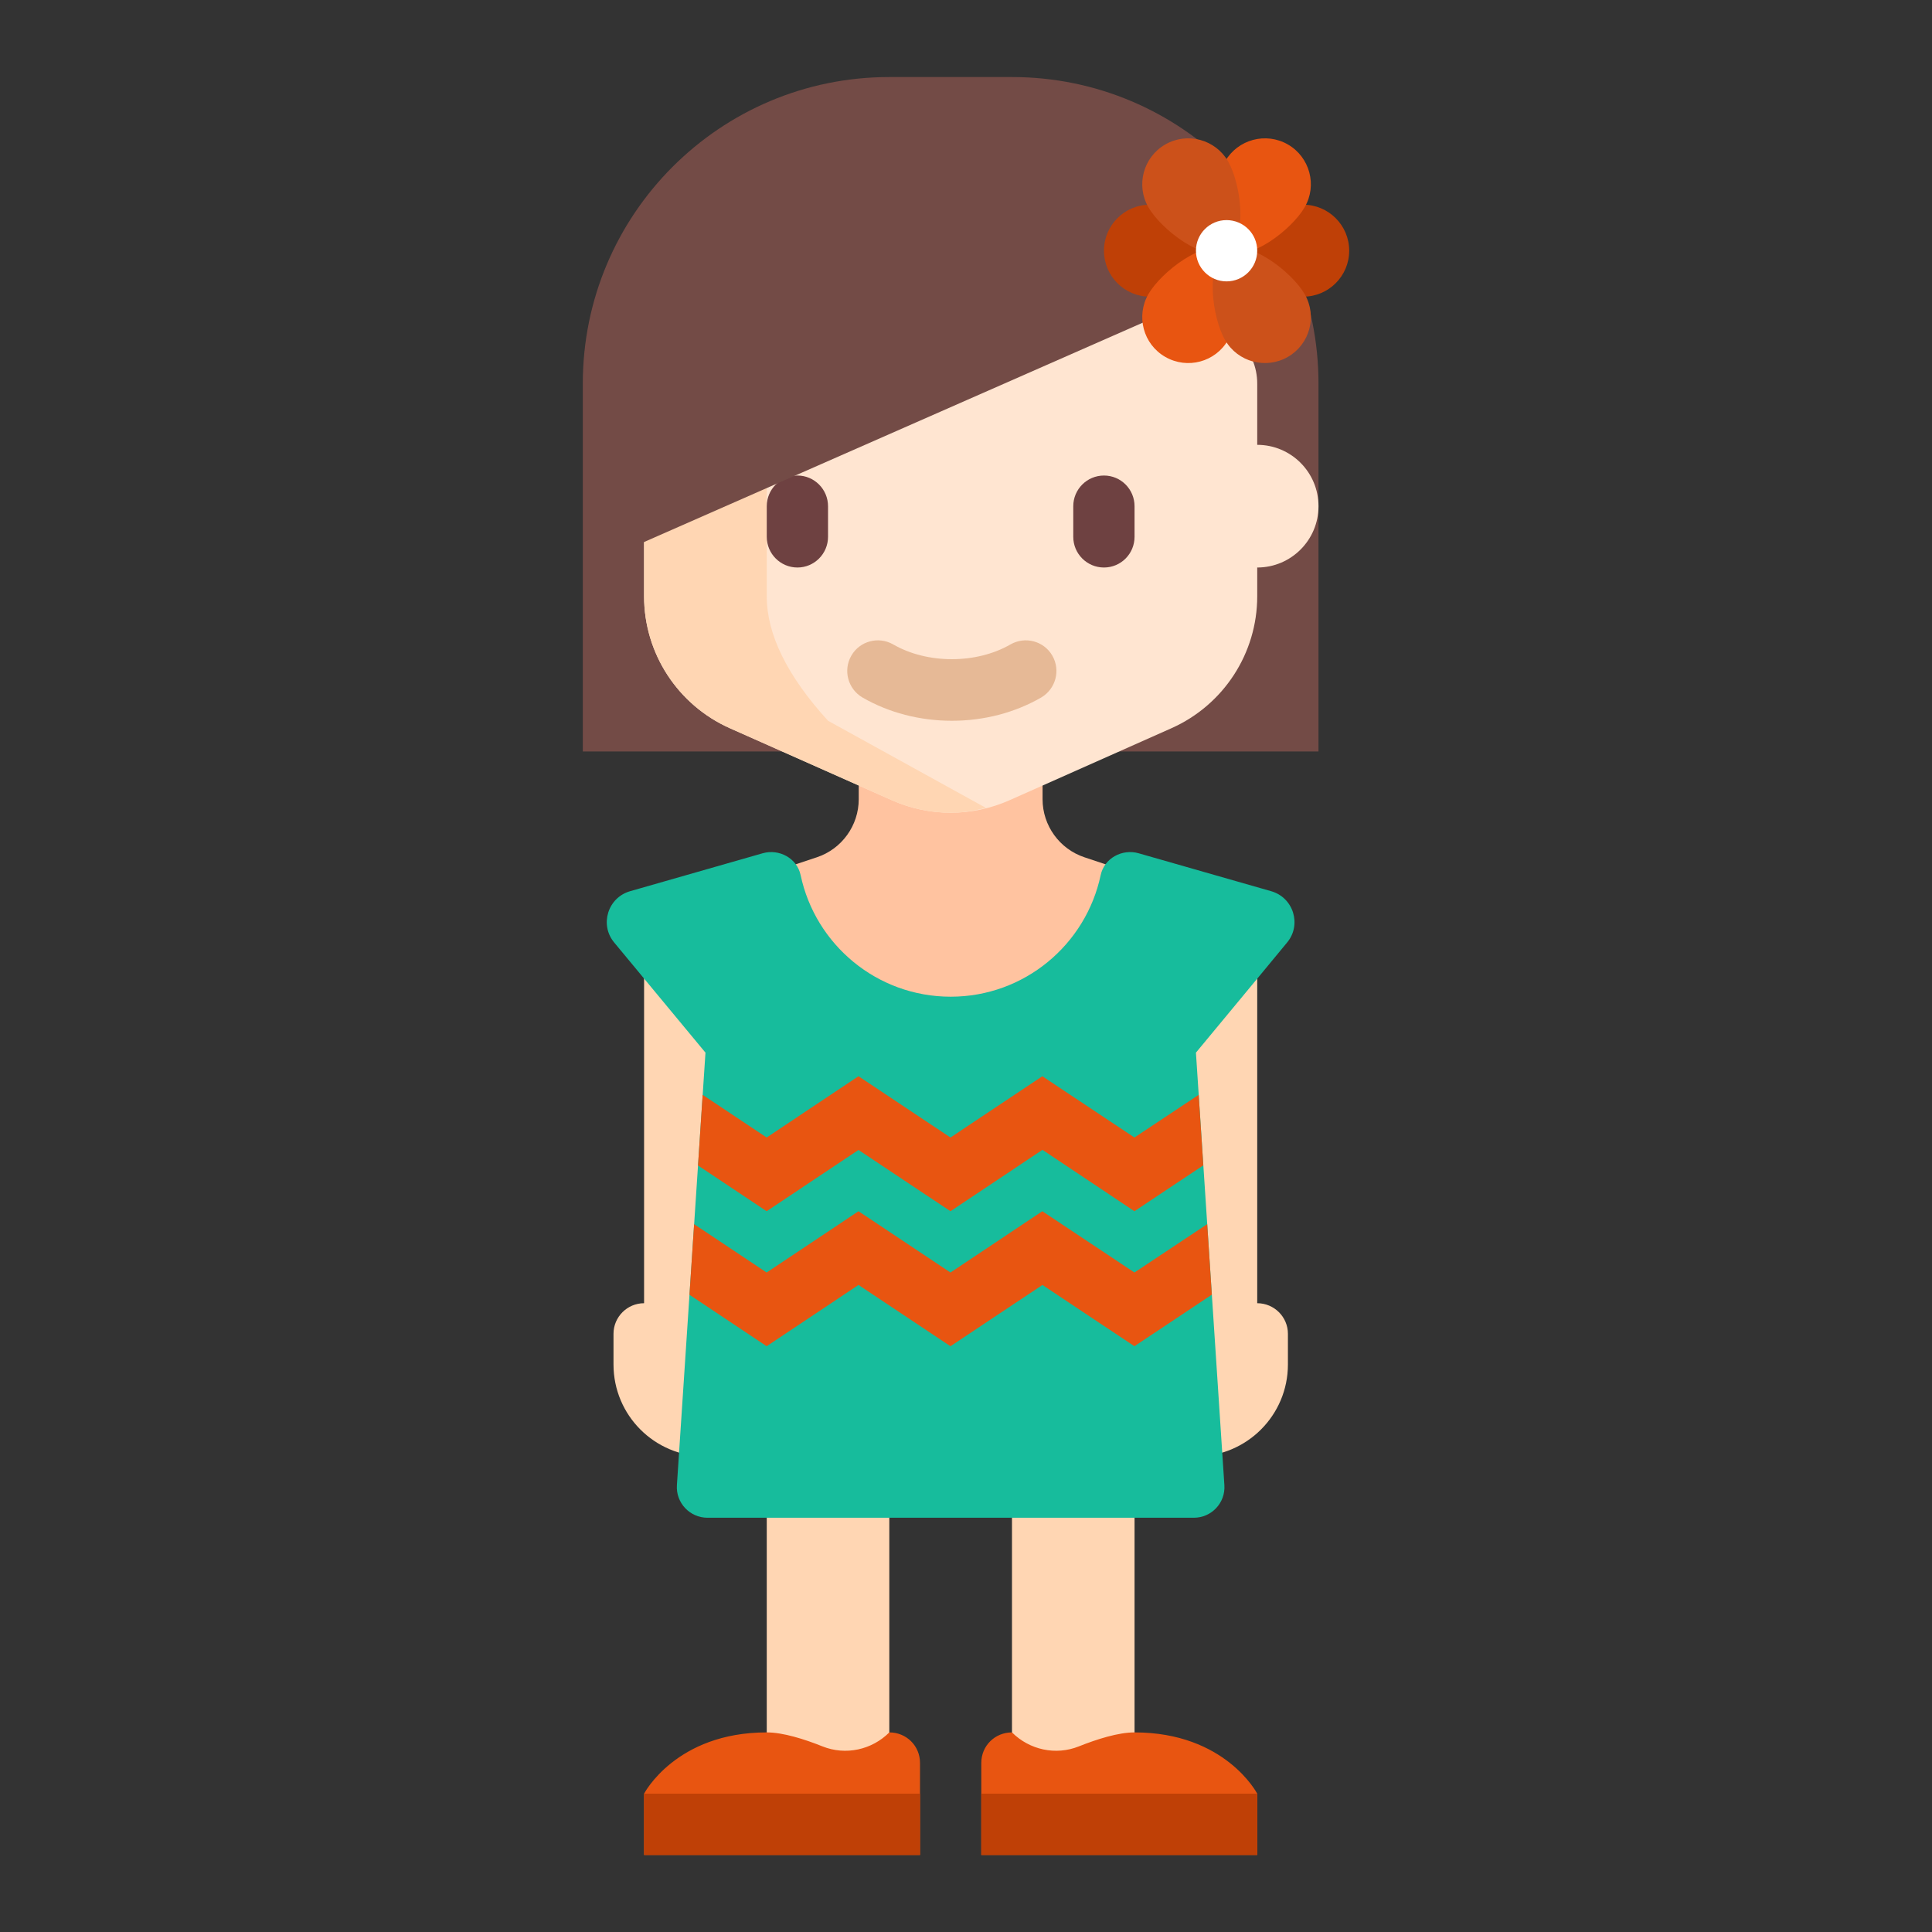 <svg width="163" height="163" xmlns="http://www.w3.org/2000/svg" xmlns:xlink="http://www.w3.org/1999/xlink" preserveAspectRatio="xMidYMid meet">
 <rect width="100%" height="100%" fill="#333333" stroke="none"/>
 <defs>
  <path id="vnERY2BHu4" d="m87.96,65.66l-15.51,0c0,1.06 0,1.65 0,1.77c0,2.22 -1.43,4.2 -3.54,4.9c-0.28,0.1 -2.51,0.84 -2.79,0.93c1.02,6.86 6.93,12.12 14.07,12.12c7.14,0 13.05,-5.27 14.07,-12.13c-0.28,-0.09 -2.48,-0.82 -2.76,-0.92c-2.11,-0.7 -3.54,-2.68 -3.54,-4.9c0,-0.24 0,-0.83 0,-1.77z"/>
  <path id="hEj96sJBmz" d="m49.17,63.4c0,-18.62 0,-28.97 0,-31.04c0,-14.28 11.58,-25.86 25.86,-25.86c1.04,0 9.31,0 10.35,0c14.28,0 25.86,11.58 25.86,25.86c0,2.07 0,12.42 0,31.04l-62.07,0z"/>
  <path id="qtlTS9PViw" d="m75.03,127.08c0,0 0,0 0,0c0,13 0,20.22 0,21.66c0,0 0,0 0,0c-6.2,0 -9.65,0 -10.34,0c0,0 0,0 0,0c0,-12.99 0,-20.21 0,-21.66c0,0 0,0 0,0c6.21,0 9.65,0 10.34,0z"/>
  <path id="y9VMt4lSD3" d="m95.72,127.08c0,0 0,0 0,0c0,13 0,20.22 0,21.66c0,0 0,0 0,0c-6.2,0 -9.65,0 -10.34,0c0,0 0,0 0,0c0,-12.99 0,-20.21 0,-21.66c0,0 0,0 0,0c6.21,0 9.65,0 10.34,0z"/>
  <path id="T7DOYyETxx" d="m54.34,109.95c-1.42,0 -2.58,1.16 -2.58,2.58c0,0.26 0,2.33 0,2.59c0,4.29 3.47,7.76 7.76,7.76c0.17,0 1.03,0 2.58,0l0,-43.97l-7.76,0c0,18.62 0,28.97 0,31.04z"/>
  <path id="khajMo1mgu" d="m106.07,78.91l-7.76,0l0,43.97c1.55,0 2.41,0 2.59,0c4.28,0 7.76,-3.47 7.76,-7.76c0,-0.26 0,-2.33 0,-2.59c0,-1.42 -1.16,-2.58 -2.59,-2.58c0,-4.14 0,-14.48 0,-31.04z"/>
  <path id="Khiyt2jd0m" d="m106.07,32.36c0,-2.85 -2.32,-5.17 -5.17,-5.17c-4.14,0 -37.24,0 -41.38,0c-2.86,0 -5.18,2.32 -5.18,5.17c0,1.8 0,16.15 0,17.95c0,4.81 2.84,9.17 7.24,11.13c1.37,0.61 12.31,5.47 13.68,6.08c1.56,0.69 3.24,1.05 4.95,1.05c0,0 0,0 0,0c1.7,0 3.39,-0.36 4.95,-1.05c1.36,-0.61 12.31,-5.47 13.67,-6.08c4.4,-1.96 7.24,-6.32 7.24,-11.13c0,-0.24 0,-2.19 0,-2.43c2.86,0 5.17,-2.32 5.17,-5.17c0,-2.86 -2.31,-5.18 -5.17,-5.18c0,-1.03 0,-4.65 0,-5.17z"/>
  <path id="ZiOF8slwVg" d="m64.69,50.31c0,-1.8 0,-16.15 0,-17.95c0,-2.85 2.32,-5.17 5.17,-5.17c-1.03,0 -9.31,0 -10.34,0c-2.86,0 -5.18,2.32 -5.18,5.17c0,1.8 0,16.15 0,17.95c0,4.81 2.84,9.17 7.24,11.13c1.37,0.61 12.31,5.47 13.68,6.08c1.56,0.69 3.24,1.05 4.95,1.05c0,0 0,0 0,0c1.01,0 2,-0.16 2.97,-0.41c-0.89,-0.49 -5.33,-2.94 -13.32,-7.35c-3.45,-3.79 -5.17,-7.29 -5.17,-10.5z"/>
  <path id="ATIHcl2MF" d="m67.28,47.88c-1.43,0 -2.59,-1.16 -2.59,-2.59c0,-0.26 0,-2.32 0,-2.58c0,-1.43 1.16,-2.59 2.59,-2.59c0,0 0,0 0,0c1.42,0 2.58,1.16 2.58,2.59c0,0.26 0,2.32 0,2.58c0,1.43 -1.16,2.59 -2.58,2.59c0,0 0,0 0,0z"/>
  <path id="BskzCPYmRw" d="m93.14,47.88c-1.43,0 -2.59,-1.16 -2.59,-2.59c0,-0.26 0,-2.32 0,-2.58c0,-1.43 1.16,-2.59 2.59,-2.59c0,0 0,0 0,0c1.43,0 2.58,1.16 2.58,2.59c0,0.26 0,2.32 0,2.58c0,1.43 -1.15,2.59 -2.58,2.59c0,0 0,0 0,0z"/>
  <path id="l68fReCUkJ" d="m72.77,58.85c-1.23,-0.72 -1.66,-2.3 -0.94,-3.54c0.71,-1.23 2.29,-1.65 3.53,-0.94c2.87,1.66 7.02,1.66 9.89,0c1.24,-0.71 2.82,-0.29 3.53,0.94c0.72,1.24 0.29,2.82 -0.94,3.54c-2.22,1.28 -4.83,1.96 -7.53,1.96c-2.71,0 -5.32,-0.68 -7.54,-1.96z"/>
  <path id="jtibXOo1Du" d="m96.07,71.99c-1.4,-0.4 -2.91,0.42 -3.21,1.85c-1.24,5.85 -6.43,10.25 -12.65,10.25c-6.23,0 -11.42,-4.4 -12.66,-10.25c-0.3,-1.43 -1.81,-2.25 -3.21,-1.85c-1.12,0.32 -10.06,2.88 -11.18,3.2c-1.88,0.54 -2.59,2.83 -1.34,4.33c0.51,0.62 3.08,3.72 7.7,9.29c-1.45,21.89 -2.25,34.05 -2.41,36.49c-0.1,1.49 1.09,2.75 2.58,2.75c4.11,0 36.93,0 41.03,0c1.5,0 2.68,-1.26 2.58,-2.75c-0.16,-2.44 -0.96,-14.6 -2.4,-36.49c4.62,-5.57 7.18,-8.67 7.69,-9.29c1.25,-1.5 0.54,-3.79 -1.34,-4.33c-2.23,-0.64 -10.06,-2.88 -11.18,-3.2z"/>
  <path id="Ng3mP1QQtA" d="m77.62,148.74c0,-1.46 -1.16,-2.58 -2.59,-2.58c0,0 0,0 0,0c0,0 0,0 0,0c-1.48,1.48 -3.69,1.96 -5.64,1.18c-1.52,-0.61 -3.33,-1.18 -4.7,-1.18c-7.68,0 -10.35,5.17 -10.35,5.17c0,0.34 0,2.07 0,5.17l23.28,0c0,-4.66 0,-7.24 0,-7.76z"/>
  <path id="EaZUCvQGt3" d="m77.62,151.33c0,0 0,0 0,0c0,3.1 0,4.83 0,5.17c0,0 0,0 0,0c-13.96,0 -21.72,0 -23.28,0c0,0 0,0 0,0c0,-3.1 0,-4.83 0,-5.17c0,0 0,0 0,0c13.97,0 21.73,0 23.28,0z"/>
  <path id="cBpHxsj5LZ" d="m82.79,148.74c0,-1.46 1.16,-2.58 2.59,-2.58c0,0 0,0 0,0c0,0 0,0 0,0c1.48,1.48 3.7,1.96 5.64,1.18c1.53,-0.61 3.33,-1.18 4.7,-1.18c7.68,0 10.35,5.17 10.35,5.17c0,0.34 0,2.07 0,5.17l-23.28,0c0,-4.66 0,-7.24 0,-7.76z"/>
  <path id="X4BFKnurcR" d="m106.07,151.33c0,0 0,0 0,0c0,3.1 0,4.83 0,5.17c0,0 0,0 0,0c-13.97,0 -21.73,0 -23.28,0c0,0 0,0 0,0c0,-3.1 0,-4.83 0,-5.17c0,0 0,0 0,0c13.97,0 21.73,0 23.28,0z"/>
  <path id="yAJVtesAQT" d="m53.86,45.94c0,-1.38 0,-8.28 0,-20.69l47.04,0c-25.09,11.03 -40.77,17.93 -47.04,20.69z"/>
  <path id="QuHnrHDbQA" d="m95.71,95.97l-7.77,-5.17l-7.75,5.17l-7.76,-5.17l-7.75,5.17l-5.4,-3.6l-0.39,5.96l5.79,3.86l7.75,-5.17l7.76,5.17l7.76,-5.18l7.76,5.18l5.81,-3.87l-0.39,-5.95l-5.42,3.6z"/>
  <path id="hnV4Or10HQ" d="m95.71,107.36l-7.77,-5.17l-7.75,5.17l-7.76,-5.17l-7.75,5.17l-6.12,-4.08l-0.39,5.96l6.51,4.34l7.75,-5.17l7.76,5.17l7.76,-5.17l7.76,5.17l6.53,-4.35l-0.39,-5.95l-6.14,4.08z"/>
  <path id="MB41de72Mn" d="m97.02,25.03c-2.15,0 -3.88,-1.74 -3.88,-3.88c0,-2.14 1.73,-3.88 3.88,-3.88c2.14,0 6.46,1.74 6.46,3.88c0,2.14 -4.32,3.88 -6.46,3.88z"/>
  <path id="s9QUQaFht5" d="m109.95,17.27c2.14,0 3.88,1.74 3.88,3.88c0,2.14 -1.74,3.88 -3.88,3.88c-2.14,0 -6.47,-1.74 -6.47,-3.88c0,-2.14 4.33,-3.88 6.47,-3.88z"/>
  <path id="jkHDbyXB0a" d="m103.61,28.69c-1.07,1.86 -3.44,2.49 -5.3,1.42c-1.86,-1.07 -2.49,-3.44 -1.42,-5.3c1.07,-1.85 4.74,-4.73 6.59,-3.66c1.86,1.07 1.2,5.69 0.13,7.54z"/>
  <path id="rw1E3wrif" d="m103.36,13.61c1.07,-1.85 3.44,-2.49 5.3,-1.42c1.85,1.07 2.49,3.45 1.41,5.3c-1.07,1.86 -4.73,4.73 -6.59,3.66c-1.85,-1.07 -1.2,-5.68 -0.12,-7.54z"/>
  <path id="B1OGFCjceb" d="m103.36,28.69c1.07,1.86 3.44,2.49 5.3,1.42c1.85,-1.07 2.49,-3.44 1.41,-5.3c-1.07,-1.85 -4.73,-4.73 -6.59,-3.66c-1.85,1.07 -1.2,5.69 -0.12,7.54z"/>
  <path id="J6almUCOt9" d="m103.61,13.61c-1.07,-1.85 -3.44,-2.49 -5.3,-1.42c-1.86,1.07 -2.49,3.45 -1.42,5.3c1.07,1.86 4.74,4.73 6.59,3.66c1.86,-1.07 1.2,-5.68 0.13,-7.54z"/>
  <path id="ragu6makDJ" d="m103.48,23.74c-1.42,0 -2.58,-1.16 -2.58,-2.59c0,-1.43 1.16,-2.58 2.58,-2.58c1.43,0 2.59,1.15 2.59,2.58c0,1.43 -1.16,2.59 -2.59,2.59z"/>
 </defs>
 <g>
  <title>background</title>
  <rect fill="none" id="canvas_background" height="18" width="18" y="-1" x="-1"/>
 </g>
 <g>
  <title>Layer 1</title>
  <g id="svg_1">
   <g id="svg_2">
    <path id="svg_3"/>
    <g id="svg_4">
     <use id="svg_5" fill="#ffc3a0" xlink:href="#vnERY2BHu4"/>
     <g id="svg_6">
      <use id="svg_7" stroke-opacity="0" stroke="#000000" fill-opacity="0" xlink:href="#vnERY2BHu4"/>
     </g>
    </g>
    <g id="svg_8">
     <use id="svg_9" fill="#734b46" xlink:href="#hEj96sJBmz"/>
     <g id="svg_10">
      <use id="svg_11" stroke-opacity="0" stroke="#000000" fill-opacity="0" xlink:href="#hEj96sJBmz"/>
     </g>
    </g>
    <g id="svg_12">
     <use id="svg_13" fill="#ffd6b3" xlink:href="#qtlTS9PViw"/>
     <g id="svg_14">
      <use id="svg_15" stroke-opacity="0" stroke="#000000" fill-opacity="0" xlink:href="#qtlTS9PViw"/>
     </g>
    </g>
    <g id="svg_16">
     <use id="svg_17" fill="#ffd6b3" xlink:href="#y9VMt4lSD3"/>
     <g id="svg_18">
      <use id="svg_19" stroke-opacity="0" stroke="#000000" fill-opacity="0" xlink:href="#y9VMt4lSD3"/>
     </g>
    </g>
    <g id="svg_20">
     <use id="svg_21" fill="#ffd6b3" xlink:href="#T7DOYyETxx"/>
     <g id="svg_22">
      <use id="svg_23" stroke-opacity="0" stroke="#000000" fill-opacity="0" xlink:href="#T7DOYyETxx"/>
     </g>
    </g>
    <g id="svg_24">
     <use id="svg_25" fill="#ffd6b3" xlink:href="#khajMo1mgu"/>
     <g id="svg_26">
      <use id="svg_27" stroke-opacity="0" stroke="#000000" fill-opacity="0" xlink:href="#khajMo1mgu"/>
     </g>
    </g>
    <g id="svg_28">
     <use id="svg_29" fill="#ffe5d1" xlink:href="#Khiyt2jd0m"/>
     <g id="svg_30">
      <use id="svg_31" stroke-opacity="0" stroke="#000000" fill-opacity="0" xlink:href="#Khiyt2jd0m"/>
     </g>
    </g>
    <g id="svg_32">
     <use id="svg_33" fill="#ffd6b3" xlink:href="#ZiOF8slwVg"/>
     <g id="svg_34">
      <use id="svg_35" stroke-opacity="0" stroke="#000000" fill-opacity="0" xlink:href="#ZiOF8slwVg"/>
     </g>
    </g>
    <g id="svg_36">
     <use id="svg_37" fill="#6e4141" xlink:href="#ATIHcl2MF"/>
     <g id="svg_38">
      <use id="svg_39" stroke-opacity="0" stroke="#000000" fill-opacity="0" xlink:href="#ATIHcl2MF"/>
     </g>
    </g>
    <g id="svg_40">
     <use id="svg_41" fill="#6e4141" xlink:href="#BskzCPYmRw"/>
     <g id="svg_42">
      <use id="svg_43" stroke-opacity="0" stroke="#000000" fill-opacity="0" xlink:href="#BskzCPYmRw"/>
     </g>
    </g>
    <g id="svg_44">
     <use id="svg_45" fill="#e6b996" xlink:href="#l68fReCUkJ"/>
     <g id="svg_46">
      <use id="svg_47" stroke-opacity="0" stroke="#000000" fill-opacity="0" xlink:href="#l68fReCUkJ"/>
     </g>
    </g>
    <g id="svg_48">
     <use id="svg_49" fill="#17bc9c" xlink:href="#jtibXOo1Du"/>
     <g id="svg_50">
      <use id="svg_51" stroke-opacity="0" stroke="#000000" fill-opacity="0" xlink:href="#jtibXOo1Du"/>
     </g>
    </g>
    <g id="svg_52">
     <use id="svg_53" fill="#e85511" xlink:href="#Ng3mP1QQtA"/>
     <g id="svg_54">
      <use id="svg_55" stroke-opacity="0" stroke="#000000" fill-opacity="0" xlink:href="#Ng3mP1QQtA"/>
     </g>
    </g>
    <g id="svg_56">
     <use id="svg_57" fill="#bf4006" xlink:href="#EaZUCvQGt3"/>
     <g id="svg_58">
      <use id="svg_59" stroke-opacity="0" stroke="#000000" fill-opacity="0" xlink:href="#EaZUCvQGt3"/>
     </g>
    </g>
    <g id="svg_60">
     <use id="svg_61" fill="#e85511" xlink:href="#cBpHxsj5LZ"/>
     <g id="svg_62">
      <use id="svg_63" stroke-opacity="0" stroke="#000000" fill-opacity="0" xlink:href="#cBpHxsj5LZ"/>
     </g>
    </g>
    <g id="svg_64">
     <use id="svg_65" fill="#bf4006" xlink:href="#X4BFKnurcR"/>
     <g id="svg_66">
      <use id="svg_67" stroke-opacity="0" stroke="#000000" fill-opacity="0" xlink:href="#X4BFKnurcR"/>
     </g>
    </g>
    <g id="svg_68">
     <use id="svg_69" fill="#734b46" xlink:href="#yAJVtesAQT"/>
     <g id="svg_70">
      <use id="svg_71" stroke-opacity="0" stroke="#000000" fill-opacity="0" xlink:href="#yAJVtesAQT"/>
     </g>
    </g>
    <g id="svg_72">
     <use id="svg_73" fill="#e85511" xlink:href="#QuHnrHDbQA"/>
     <g id="svg_74">
      <use id="svg_75" stroke-opacity="0" stroke="#000000" fill-opacity="0" xlink:href="#QuHnrHDbQA"/>
     </g>
    </g>
    <g id="svg_76">
     <use id="svg_77" fill="#e85511" xlink:href="#hnV4Or10HQ"/>
     <g id="svg_78">
      <use id="svg_79" stroke-opacity="0" stroke="#000000" fill-opacity="0" xlink:href="#hnV4Or10HQ"/>
     </g>
    </g>
    <g id="svg_80">
     <use id="svg_81" fill="#bf4006" xlink:href="#MB41de72Mn"/>
     <g id="svg_82">
      <use id="svg_83" stroke-opacity="0" stroke="#000000" fill-opacity="0" xlink:href="#MB41de72Mn"/>
     </g>
    </g>
    <g id="svg_84">
     <use id="svg_85" fill="#bf4007" xlink:href="#s9QUQaFht5"/>
     <g id="svg_86">
      <use id="svg_87" stroke-opacity="0" stroke="#000000" fill-opacity="0" xlink:href="#s9QUQaFht5"/>
     </g>
    </g>
    <g id="svg_88">
     <use id="svg_89" fill="#e85511" xlink:href="#jkHDbyXB0a"/>
     <g id="svg_90">
      <use id="svg_91" stroke-opacity="0" stroke="#000000" fill-opacity="0" xlink:href="#jkHDbyXB0a"/>
     </g>
    </g>
    <g id="svg_92">
     <use id="svg_93" fill="#e85511" xlink:href="#rw1E3wrif"/>
     <g id="svg_94">
      <use id="svg_95" stroke-opacity="0" stroke="#000000" fill-opacity="0" xlink:href="#rw1E3wrif"/>
     </g>
    </g>
    <g id="svg_96">
     <use id="svg_97" fill="#cc511a" xlink:href="#B1OGFCjceb"/>
     <g id="svg_98">
      <use id="svg_99" stroke-opacity="0" stroke="#000000" fill-opacity="0" xlink:href="#B1OGFCjceb"/>
     </g>
    </g>
    <g id="svg_100">
     <use id="svg_101" fill="#cc511a" xlink:href="#J6almUCOt9"/>
     <g id="svg_102">
      <use id="svg_103" stroke-opacity="0" stroke="#000000" fill-opacity="0" xlink:href="#J6almUCOt9"/>
     </g>
    </g>
    <g id="svg_104">
     <use id="svg_105" fill="#ffffff" xlink:href="#ragu6makDJ"/>
     <g id="svg_106">
      <use id="svg_107" stroke-opacity="0" stroke="#000000" fill-opacity="0" xlink:href="#ragu6makDJ"/>
     </g>
    </g>
    <path id="svg_108"/>
   </g>
  </g>
 </g>
</svg>